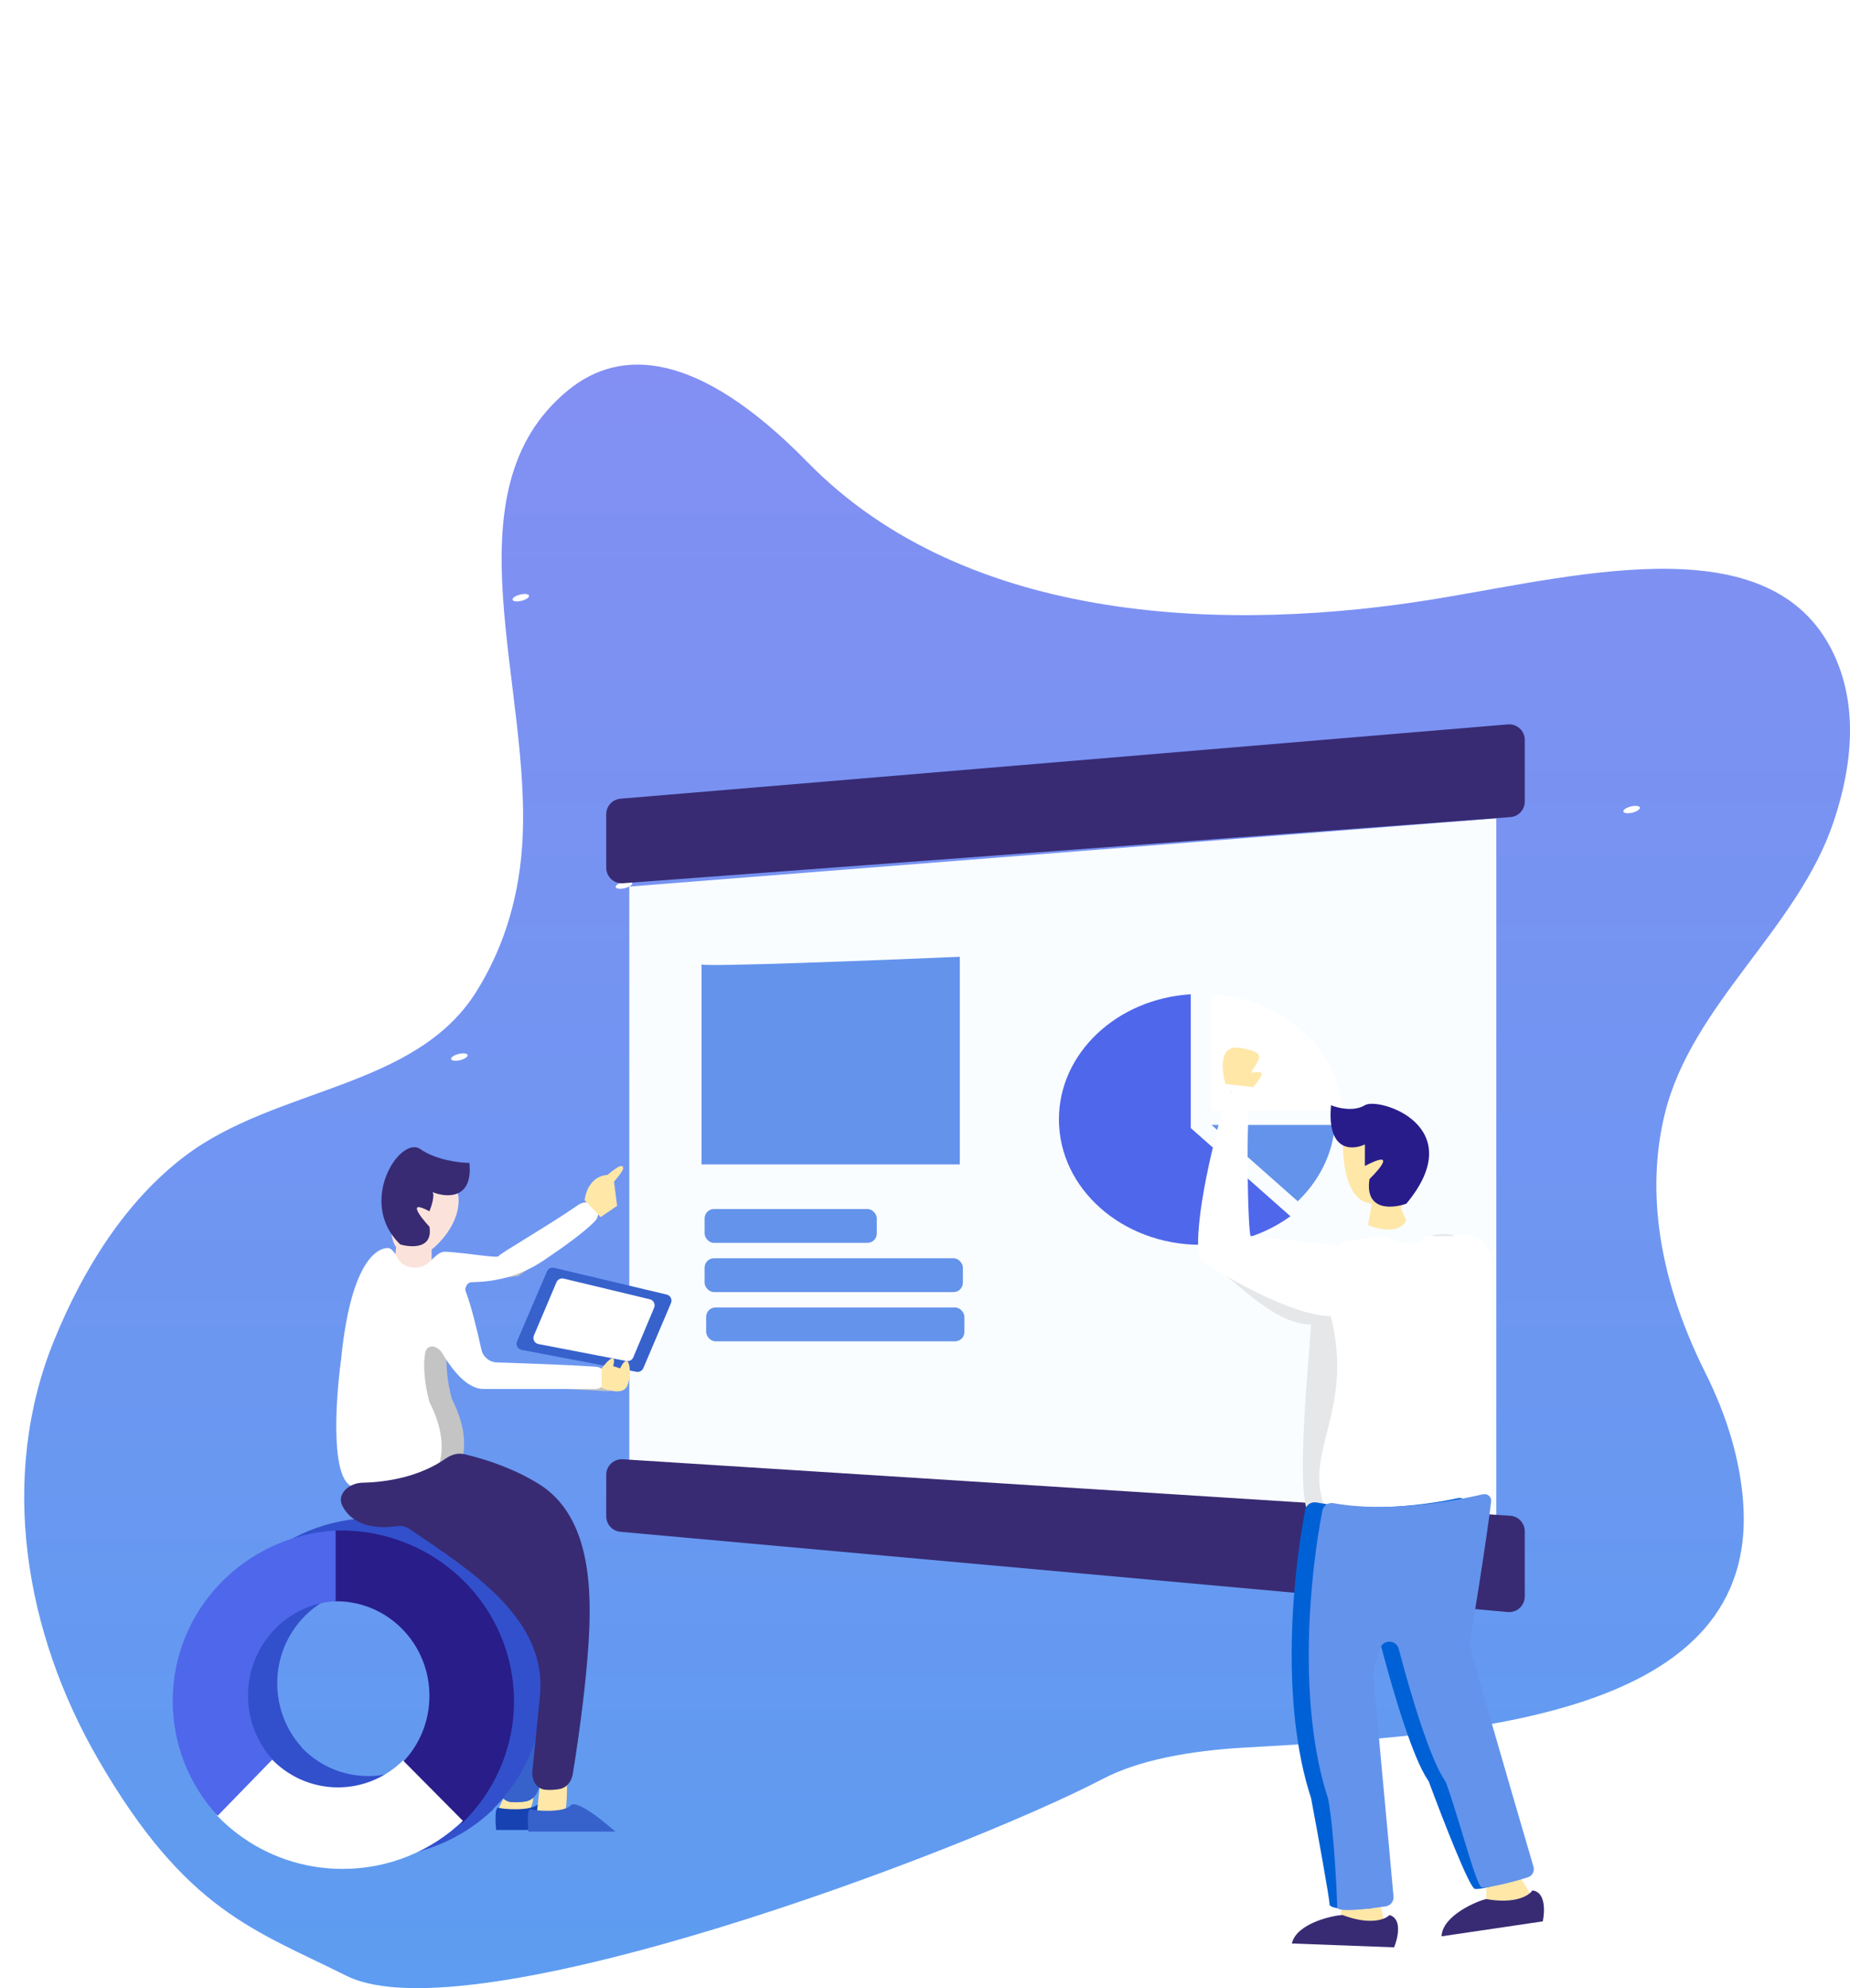 <svg width="594" height="638" viewBox="0 0 594 638" fill="none" xmlns="http://www.w3.org/2000/svg">
<path d="M167.634 271.684C166.306 290.596 160.594 306.067 152.842 318.373C133.294 349.406 88.811 348.81 59.52 370.885C40.347 385.336 26.711 407.237 17.385 430.096C-0.475 473.872 7.847 523.771 31.57 564.668C59.786 613.309 81.623 619.233 111.23 634.037C150.718 653.781 308.668 594.549 354.079 570.857C365.685 564.802 381.897 561.809 399.77 560.798L400.933 560.732C471.149 556.762 565.229 551.443 559.662 481.604C558.659 469.019 554.948 455.305 547.569 440.547C530.716 406.843 529.281 378.896 534.525 357.473C543.135 322.297 577.161 298.132 588.697 263.804C596.06 241.893 595.183 224.782 589.573 211.633C570.959 168.009 508.81 184.23 462.025 192.02C395.413 203.112 310.701 200.848 259.309 148.339C224.125 112.39 199.251 111.411 182.353 125.27C142.761 157.742 171.22 220.605 167.634 271.684Z" fill="url(#paint0_linear)"/>
<ellipse rx="2.729" ry="1.026" transform="matrix(0.967 -0.254 0.339 0.941 219.295 1.985)" fill="white"/>
<ellipse rx="2.729" ry="1.026" transform="matrix(0.967 -0.254 0.339 0.941 130.917 4.677)" fill="white"/>
<ellipse rx="2.729" ry="1.026" transform="matrix(0.967 -0.254 0.339 0.941 273.742 53.142)" fill="white"/>
<ellipse rx="2.729" ry="1.026" transform="matrix(0.967 -0.254 0.339 0.941 297.415 121.128)" fill="white"/>
<ellipse rx="2.729" ry="1.026" transform="matrix(0.967 -0.254 0.339 0.941 167.215 191.806)" fill="white"/>
<ellipse rx="2.729" ry="1.026" transform="matrix(0.967 -0.254 0.339 0.941 90.673 188.44)" fill="white"/>
<ellipse rx="2.729" ry="1.026" transform="matrix(0.967 -0.254 0.339 0.941 123.026 219.404)" fill="white"/>
<ellipse rx="2.729" ry="1.026" transform="matrix(0.967 -0.254 0.339 0.941 147.488 339.219)" fill="white"/>
<ellipse rx="2.729" ry="1.026" transform="matrix(0.967 -0.254 0.339 0.941 100.931 284.023)" fill="white"/>
<ellipse rx="2.729" ry="1.026" transform="matrix(0.967 -0.254 0.339 0.941 39.382 304.217)" fill="white"/>
<ellipse rx="2.729" ry="1.026" transform="matrix(0.967 -0.254 0.339 0.941 403.152 109.012)" fill="white"/>
<ellipse rx="2.729" ry="1.026" transform="matrix(0.967 -0.254 0.339 0.941 127.76 153.438)" fill="white"/>
<ellipse rx="2.729" ry="1.026" transform="matrix(0.967 -0.254 0.339 0.941 55.953 179.69)" fill="white"/>
<ellipse rx="2.729" ry="1.026" transform="matrix(0.967 -0.254 0.339 0.941 491.531 85.452)" fill="white"/>
<ellipse rx="2.729" ry="1.026" transform="matrix(0.967 -0.254 0.339 0.941 200.356 284.023)" fill="white"/>
<ellipse rx="2.729" ry="1.026" transform="matrix(0.967 -0.254 0.339 0.941 490.741 170.939)" fill="white"/>
<ellipse rx="2.729" ry="1.026" transform="matrix(0.967 -0.254 0.339 0.941 523.883 259.792)" fill="white"/>
<ellipse rx="2.729" ry="1.026" transform="matrix(0.967 -0.254 0.339 0.941 262.425 292.259)" fill="white"/>
<ellipse rx="2.729" ry="1.026" transform="matrix(0.967 -0.254 0.339 0.941 325.223 276.133)" fill="white"/>
<ellipse rx="2.729" ry="1.026" transform="matrix(0.967 -0.254 0.339 0.941 415.778 6.697)" fill="white"/>
<path d="M221.795 269.212V264.888C221.795 262.776 223.438 261.027 225.547 260.896L312.564 255.471C314.866 255.328 316.813 257.157 316.813 259.464V263.788C316.813 265.901 315.17 267.649 313.061 267.78L226.044 273.205C223.742 273.348 221.795 271.52 221.795 269.212Z" fill="white"/>
<path d="M339.765 289.018L322.242 290.252M316.813 259.464V263.788C316.813 265.901 315.17 267.649 313.061 267.78L226.044 273.205C223.742 273.348 221.795 271.52 221.795 269.212V264.888C221.795 262.776 223.438 261.027 225.547 260.896L312.564 255.471C314.866 255.328 316.813 257.157 316.813 259.464Z" stroke="white"/>
<path d="M480.44 262.611L202.052 284.504V475.287L480.44 495.095V262.611Z" fill="#F9FDFF"/>
<path d="M194.648 486.577V473.275C194.648 470.388 197.085 468.101 199.965 468.285L484.889 486.405C487.521 486.573 489.571 488.757 489.571 491.395V512.327C489.571 515.266 487.048 517.572 484.121 517.307L199.198 491.557C196.621 491.324 194.648 489.164 194.648 486.577Z" fill="#382B73"/>
<path d="M484.943 262.215L200.019 283.435C197.119 283.651 194.648 281.357 194.648 278.449V261.287C194.648 258.687 196.64 256.521 199.231 256.304L484.154 232.461C487.07 232.217 489.571 234.518 489.571 237.444V257.229C489.571 259.846 487.553 262.021 484.943 262.215Z" fill="#382B73"/>
<path d="M308.175 307.035C281.356 308.186 227.225 310.292 225.251 309.503V373.67H308.175V307.035Z" fill="#6493EB"/>
<path d="M389 356.366H431.215C429.672 336.352 411.611 320.364 389 319V356.366Z" fill="white"/>
<path d="M416.679 385.5C423.488 378.963 427.891 370.431 428.617 361H389L416.679 385.5Z" fill="#6493EB"/>
<path d="M382.335 361.989V319.072C358.687 320.499 340 337.919 340 359.214C340 381.441 360.358 399.46 385.47 399.46C396.43 399.46 406.475 396.02 414.322 390.302L382.335 361.989Z" fill="#4F67EB"/>
<path d="M440.458 386.257C431.771 385.664 430.751 371.038 431.327 363.798C455.217 353.334 453.621 375.562 449.837 387.984L451.564 391.686C449.393 396.03 442.433 394.483 439.224 393.167L440.458 386.257Z" fill="#FFE7A8"/>
<rect x="226.238" y="387.984" width="55.283" height="10.859" rx="3" fill="#6493EB"/>
<rect x="226.238" y="403.779" width="82.924" height="10.859" rx="3" fill="#6493EB"/>
<rect x="226.731" y="419.574" width="82.924" height="10.859" rx="3" fill="#6493EB"/>
<g filter="url(#filter0_d)">
<path d="M423.182 395.388C424.564 393.809 437.497 403.615 441.939 403.286C450.824 407.63 459.379 404.109 459.955 402.299V392.427C470.617 390.058 472.789 398.021 472.542 402.299V478.312C459.955 489.172 420.961 481.768 420.961 483.002C415.828 478.658 419.48 441.211 420.961 421.055C408.917 421.055 396.035 406.33 387.643 400.571C385.472 388.725 391.345 358.698 395.294 345.782L395.294 348.497C393.567 350.965 394.307 392.427 395.294 392.427C396.084 392.427 414.215 394.401 423.182 395.388Z" fill="#E6E7E8"/>
</g>
<g filter="url(#filter1_d)">
<path d="M429.499 395.635C430.881 394.056 440.111 393.003 444.553 392.674C453.438 397.017 456.811 394.484 457.387 392.674H466.272C476.933 390.304 479.105 398.268 478.858 402.546V478.559C466.272 489.418 427.277 482.014 427.277 483.248C415.778 463.751 435.522 450.918 427.277 418.341C415.234 418.341 393.466 405.836 385.075 400.078C382.903 388.231 390.258 359.438 394.207 346.522L401.61 348.744C399.883 351.212 400.623 392.674 401.61 392.674C402.4 392.674 420.532 394.648 429.499 395.635Z" fill="white"/>
</g>
<path d="M427.378 354.666C425.996 369.474 434.041 369.227 438.237 367.253V374.163C448.109 369.03 443.337 374.821 439.718 378.359C438.138 388.626 446.957 387.902 451.564 386.256C472.295 361.33 442.679 351.951 438.237 354.666C434.683 356.838 429.517 355.571 427.378 354.666Z" fill="#281C8B"/>
<path d="M398.186 336.27C391.275 335.085 392.18 343.509 393.497 347.869L402.381 348.856C407.317 342.933 404.603 344.167 401.641 344.167C404.603 339.478 406.824 337.75 398.186 336.27Z" fill="#FFE7A8"/>
<path d="M430.586 615.678V610.495H440.952C443.716 610.495 444.243 614.937 444.16 617.159C441.988 620.91 434.206 617.734 430.586 615.678Z" fill="#FFE7A8"/>
<path d="M477.231 610.495V604.572C479.123 604.572 483.253 603.93 484.635 601.363C486.017 598.797 489.653 604.572 491.299 607.78C489.324 613.309 481.098 611.894 477.231 610.495Z" fill="#FFE7A8"/>
<path d="M431.08 614.545C439.965 617.901 444.819 615.943 446.135 614.545C450.281 615.729 448.85 621.949 447.616 624.91L414.792 623.676C416.272 617.013 428.612 614.545 431.08 614.545Z" fill="#382B73"/>
<path d="M477.203 609.414C486.552 611.087 490.965 608.274 492.003 606.658C496.296 607.064 496.027 613.44 495.356 616.578L462.861 621.372C463.097 614.55 474.777 609.865 477.203 609.414Z" fill="#382B73"/>
<path d="M420.961 577.031C410.835 546.276 415.195 504.328 419.112 484.476C419.436 482.837 421.056 481.835 422.698 482.144C439.581 485.33 458.212 482.934 468.026 480.772C469.692 480.405 471.095 481.439 470.981 483.14C470.277 493.611 466.585 526.328 466.372 527.178C466.181 527.942 480.208 574.62 487.605 599.717C488.026 601.147 487.332 602.663 485.932 603.175C481.504 604.793 475.003 606.481 473.529 606.153C471.772 605.763 463.109 583.449 458.86 571.977C458.766 571.723 458.647 571.502 458.494 571.278C453.672 564.224 447.586 543.972 443.605 528.857C442.829 525.91 438.598 525.783 437.684 528.691L436.068 533.833C435.736 534.891 435.522 535.941 435.522 537.05C435.522 539.665 440.178 584.334 442.432 609.305C442.574 610.872 441.476 612.271 439.909 612.411C434.468 612.898 426.884 612.752 426.884 611.089C426.884 609.115 422.936 587.561 420.961 577.031Z" fill="#0061D6"/>
<path d="M426.453 577.278C416.326 546.523 420.687 504.575 424.604 484.723C424.927 483.084 426.546 482.082 428.191 482.378C445.311 485.455 465.771 481.949 475.928 479.562C477.589 479.171 478.949 480.205 478.762 481.901C477.582 492.583 472.077 526.572 471.864 527.425C471.673 528.189 485.005 573.939 492.357 598.976C492.777 600.406 492.079 601.916 490.666 602.394C485.665 604.085 477.242 605.991 475.75 605.66C473.993 605.269 468.53 583.682 464.351 572.226C464.258 571.971 464.139 571.749 463.986 571.525C459.163 564.471 453.078 544.218 449.096 529.104C448.32 526.157 444.089 526.03 443.176 528.938L441.559 534.08C441.227 535.138 441.014 536.188 441.014 537.297C441.014 539.912 445.211 583.66 447.432 608.564C447.571 610.131 446.477 611.532 444.921 611.76C438.923 612.638 429.352 613.756 429.352 612.077C429.352 610.102 428.427 587.808 426.453 577.278Z" fill="#6493EB"/>
<path d="M159.602 581.474L163.057 574.07L171.202 576.538C171.202 584.238 163.304 583.284 159.602 581.474Z" fill="#FFE7A8"/>
<path d="M172.87 578.867C170.649 581.335 161.27 580.595 160.036 580.101C158.852 579.874 159.049 584.778 159.296 587.258H187.184C183.153 583.639 174.647 576.893 172.87 578.867Z" fill="#1643B1"/>
<path d="M172.436 581.227L173.423 572.096L182.061 572.342C182.061 587.891 180.086 583.448 172.436 581.227Z" fill="#FFE7A8"/>
<path d="M183.235 579.361C181.014 581.829 171.636 581.088 170.402 580.595C169.217 580.367 169.415 585.271 169.661 587.752H197.55C193.518 584.132 185.012 577.386 183.235 579.361Z" fill="#3762CC"/>
<path d="M132.368 472.086C127.475 476.048 124.598 477.409 122.016 477.652C117.749 478.054 113.951 480.454 113.806 484.737C113.658 489.069 113.556 491.565 114.236 492.771C115.776 495.503 120.499 494.896 123.275 496.355C124.743 497.127 126.514 497.885 128.501 498.618C147.74 505.715 163.591 522.834 162.094 543.286L159.967 572.356C159.76 575.185 161.295 578.003 164.119 578.27C165.766 578.425 167.375 578.307 168.783 578.065C171.134 577.663 172.699 575.6 173.084 573.246C179.868 531.811 181.063 511.88 179.927 505.49C179.775 504.636 179.647 503.775 179.623 502.909C179.114 484.629 153.26 474.082 138.223 470.602C136.156 470.124 134.017 470.751 132.368 472.086Z" fill="#3762CC"/>
<path d="M132.368 472.086C127.475 476.048 124.598 477.409 122.016 477.652C117.749 478.054 113.951 480.454 113.806 484.737C113.658 489.069 113.556 491.565 114.236 492.771C115.776 495.503 120.499 494.896 123.275 496.355C124.743 497.127 126.514 497.885 128.501 498.618C147.74 505.715 163.591 522.834 162.094 543.286L159.967 572.356C159.76 575.185 161.295 578.003 164.119 578.27C165.766 578.425 167.375 578.307 168.783 578.065C171.134 577.663 172.699 575.6 173.084 573.246C179.868 531.811 181.063 511.88 179.927 505.49C179.775 504.636 179.647 503.775 179.623 502.909C179.114 484.629 153.26 474.082 138.223 470.602C136.156 470.124 134.017 470.751 132.368 472.086Z" fill="#3762CC"/>
<path d="M147.212 384.154C147.88 391.761 141.743 398.54 138.591 400.978V406.098C134.364 408.634 128.858 406.342 126.633 404.879L127.189 400.246C123.852 395.565 126.355 384.967 128.023 380.253C134.142 378.384 146.545 376.547 147.212 384.154Z" fill="#FBE3DB"/>
<path d="M150.717 373.176C151.902 385.023 143.313 384.365 138.871 382.555C139.661 383.542 138.542 387.079 137.884 388.725C130.579 384.776 134.84 390.37 137.884 393.661C139.068 400.768 132.125 400.407 128.505 399.337C114.438 385.763 128.505 364.292 134.922 368.734C140.056 372.288 147.591 373.176 150.717 373.176Z" fill="#382B73"/>
<path d="M116.706 435.369C120.063 401.41 117.94 407.07 122.382 409.456C122.382 417.106 145.828 410.47 145.088 403.807C149.777 402.82 162.117 407.015 162.364 406.028C162.561 405.238 176.796 393.661 185.763 386.997C187.54 387.984 185.187 391.193 185.763 392.427C183.196 397.363 174.539 404.026 166.312 409.456L139.165 413.158C140.798 415.063 142.993 423.016 144.685 430.2C145.155 429.272 145.773 428.506 146.569 427.966C147.831 430.969 150.259 435.548 153.319 439.165C162.376 439.677 178.114 440.65 185.763 441.293L196.175 446.475L162.611 444.748C159.264 444.841 156.041 442.384 153.319 439.165C149.614 438.956 147.027 438.825 146.569 438.825C146.108 436.523 145.448 433.44 144.685 430.2C142.234 435.03 143.777 444.25 145.088 448.943C149.777 458.075 150.271 466.466 146.569 472.636C143.607 477.572 129.211 476.996 122.382 476.091C113.103 478.263 114.732 449.848 116.706 435.369Z" fill="#C4C4C4"/>
<path d="M109.502 436.357C112.245 408.602 119.242 401.047 124.132 400.515C125.962 400.316 126.828 402.338 127.746 403.934C129.548 407.068 134.292 407.575 136.891 405.751C138.998 404.272 140.579 401.538 143.149 401.681C149.81 402.05 159.903 403.863 160.096 403.094C160.276 402.375 176.024 393.346 185.608 386.706C187.223 385.587 189.357 385.461 190.673 386.919C190.895 387.166 191.108 387.417 191.309 387.665C192.283 388.876 192.254 390.53 191.2 391.672C188.019 395.118 181.087 400.075 174.553 404.483C167.741 409.079 159.664 411.43 151.446 411.43C150.093 411.43 149.067 413.221 149.553 414.483C151.294 419.005 153.251 427.036 154.567 433.085C155.074 435.414 157.116 437.131 159.498 437.203C166.811 437.424 182.065 437.967 191.349 438.581C193.217 438.705 194.648 440.264 194.648 442.135C194.648 444.123 193.036 445.735 191.048 445.735H155.407C150.205 445.88 145.303 439.865 142.113 434.404C140.52 431.676 137.099 431.079 136.518 434.184C135.619 438.997 136.713 445.525 137.751 449.443C137.838 449.769 137.963 450.083 138.114 450.384C142.588 459.34 143.005 467.556 139.365 473.623C136.528 478.351 123.201 478.022 116.081 477.191C115.481 477.121 114.874 477.185 114.27 477.196C106.01 477.335 107.595 450.344 109.502 436.357Z" fill="white"/>
<path fill-rule="evenodd" clip-rule="evenodd" d="M157.761 581.104C168.036 571.161 174.41 557.308 174.41 541.986C174.41 511.727 149.549 487.197 118.881 487.197C118.137 487.197 117.396 487.212 116.659 487.24V509.912C116.905 509.906 117.152 509.903 117.4 509.903C133.892 509.903 147.262 523.494 147.262 540.259C147.262 548.633 143.926 556.215 138.532 561.708L157.761 581.104Z" fill="#3250CC"/>
<path fill-rule="evenodd" clip-rule="evenodd" d="M79.146 578.734C89.28 589.425 103.705 596.108 119.712 596.108C134.724 596.108 148.345 590.23 158.339 580.68L139.11 561.295C133.725 566.648 126.357 569.947 118.231 569.947C109.588 569.947 101.803 566.215 96.35 560.25L79.146 578.734Z" fill="#3250CC"/>
<path fill-rule="evenodd" clip-rule="evenodd" d="M117.153 487.197C87.978 488.837 64.832 512.699 64.832 541.896C64.832 556.083 70.296 569.01 79.262 578.741L96.849 560.661C91.985 555.261 89.018 548.067 89.018 540.169C89.018 523.993 101.464 510.772 117.153 509.862V487.197Z" fill="#3250CC"/>
<path fill-rule="evenodd" clip-rule="evenodd" d="M148.383 585.053C158.657 575.11 165.032 561.257 165.032 545.935C165.032 515.676 140.17 491.146 109.502 491.146C108.758 491.146 108.018 491.16 107.281 491.189V513.86C107.527 513.854 107.774 513.851 108.021 513.851C124.514 513.851 137.884 527.442 137.884 544.207C137.884 552.582 134.548 560.164 129.153 565.656L148.383 585.053Z" fill="#291D89"/>
<path fill-rule="evenodd" clip-rule="evenodd" d="M69.43 582.363C79.564 593.055 93.989 599.737 109.996 599.737C125.008 599.737 138.629 593.86 148.623 584.309L129.394 564.925C124.009 570.277 116.641 573.577 108.515 573.577C99.872 573.577 92.087 569.845 86.634 563.879L69.43 582.363Z" fill="white"/>
<path fill-rule="evenodd" clip-rule="evenodd" d="M107.775 491.146C78.599 492.786 55.453 516.648 55.453 545.845C55.453 560.032 60.918 572.959 69.884 582.69L87.471 564.61C82.607 559.21 79.639 552.016 79.639 544.118C79.639 527.942 92.086 514.721 107.775 513.811V491.146Z" fill="#4F67EB"/>
<path d="M192.92 389.917L188.231 384.981C189.218 378.86 193.249 377.494 195.141 377.577C202.446 371.654 199.172 376.096 196.622 379.057L197.609 386.708L192.92 389.917Z" fill="#FFE7A8" stroke="#FFE7A8"/>
<path d="M175.624 408L166.012 430.431C165.508 431.605 166.22 432.944 167.476 433.183L204.35 440.209C205.275 440.385 206.197 439.893 206.565 439.027L215.439 418.158C215.923 417.018 215.266 415.716 214.06 415.429L177.925 406.842C176.978 406.617 176.007 407.106 175.624 408Z" fill="#3762CC"/>
<path d="M178.674 411.468L171.426 428.567C170.929 429.739 171.639 431.071 172.889 431.311L201.118 436.749C202.047 436.927 202.974 436.432 203.34 435.56L210.023 419.67C210.502 418.533 209.846 417.238 208.647 416.95L180.983 410.304C180.032 410.075 179.056 410.567 178.674 411.468Z" fill="white"/>
<path d="M143.135 468.035C134.811 473.87 124.304 475.646 116.388 475.805C112.103 475.891 107.977 479.442 109.937 483.253C113.03 489.267 119.847 490.457 125.44 489.971C128.164 489.734 129.364 489.232 131.63 490.762C152.037 504.545 175.822 519.83 173.356 544.332L170.945 568.28C170.654 571.171 172.199 574.086 175.094 574.333C176.692 574.47 178.251 574.351 179.619 574.117C181.97 573.714 183.536 571.651 183.915 569.297C186.646 552.34 188.157 538.884 188.893 528.457C190.244 509.308 189.416 486.557 173.176 476.319C165.445 471.446 156.183 468.289 149.06 466.65C146.993 466.175 144.873 466.818 143.135 468.035Z" fill="#382B73"/>
<path d="M193.167 445.294V439.125C197.51 433.596 197.444 436.327 196.868 438.384L199.09 439.125C202.545 432.096 203.038 442.58 201.064 445.294C199.485 447.466 195.141 446.199 193.167 445.294Z" fill="#FFE7A8"/>
<defs>
<filter id="filter0_d" x="370.176" y="332.782" width="119.385" height="172.549" filterUnits="userSpaceOnUse" color-interpolation-filters="sRGB">
<feFlood flood-opacity="0" result="BackgroundImageFix"/>
<feColorMatrix in="SourceAlpha" type="matrix" values="0 0 0 0 0 0 0 0 0 0 0 0 0 0 0 0 0 0 127 0"/>
<feOffset dy="4"/>
<feGaussianBlur stdDeviation="8.5"/>
<feColorMatrix type="matrix" values="0 0 0 0 0 0 0 0 0 0 0 0 0 0 0 0 0 0 0.02 0"/>
<feBlend mode="normal" in2="BackgroundImageFix" result="effect1_dropShadow"/>
<feBlend mode="normal" in="SourceGraphic" in2="effect1_dropShadow" result="shape"/>
</filter>
<filter id="filter1_d" x="367.682" y="333.522" width="128.195" height="172.055" filterUnits="userSpaceOnUse" color-interpolation-filters="sRGB">
<feFlood flood-opacity="0" result="BackgroundImageFix"/>
<feColorMatrix in="SourceAlpha" type="matrix" values="0 0 0 0 0 0 0 0 0 0 0 0 0 0 0 0 0 0 127 0"/>
<feOffset dy="4"/>
<feGaussianBlur stdDeviation="8.5"/>
<feColorMatrix type="matrix" values="0 0 0 0 0 0 0 0 0 0 0 0 0 0 0 0 0 0 0.02 0"/>
<feBlend mode="normal" in2="BackgroundImageFix" result="effect1_dropShadow"/>
<feBlend mode="normal" in="SourceGraphic" in2="effect1_dropShadow" result="shape"/>
</filter>
<linearGradient id="paint0_linear" x1="297.332" y1="117" x2="297.332" y2="638" gradientUnits="userSpaceOnUse">
<stop stop-color="#838FF3"/>
<stop offset="1" stop-color="#5D9CF0"/>
</linearGradient>
</defs>
</svg>
